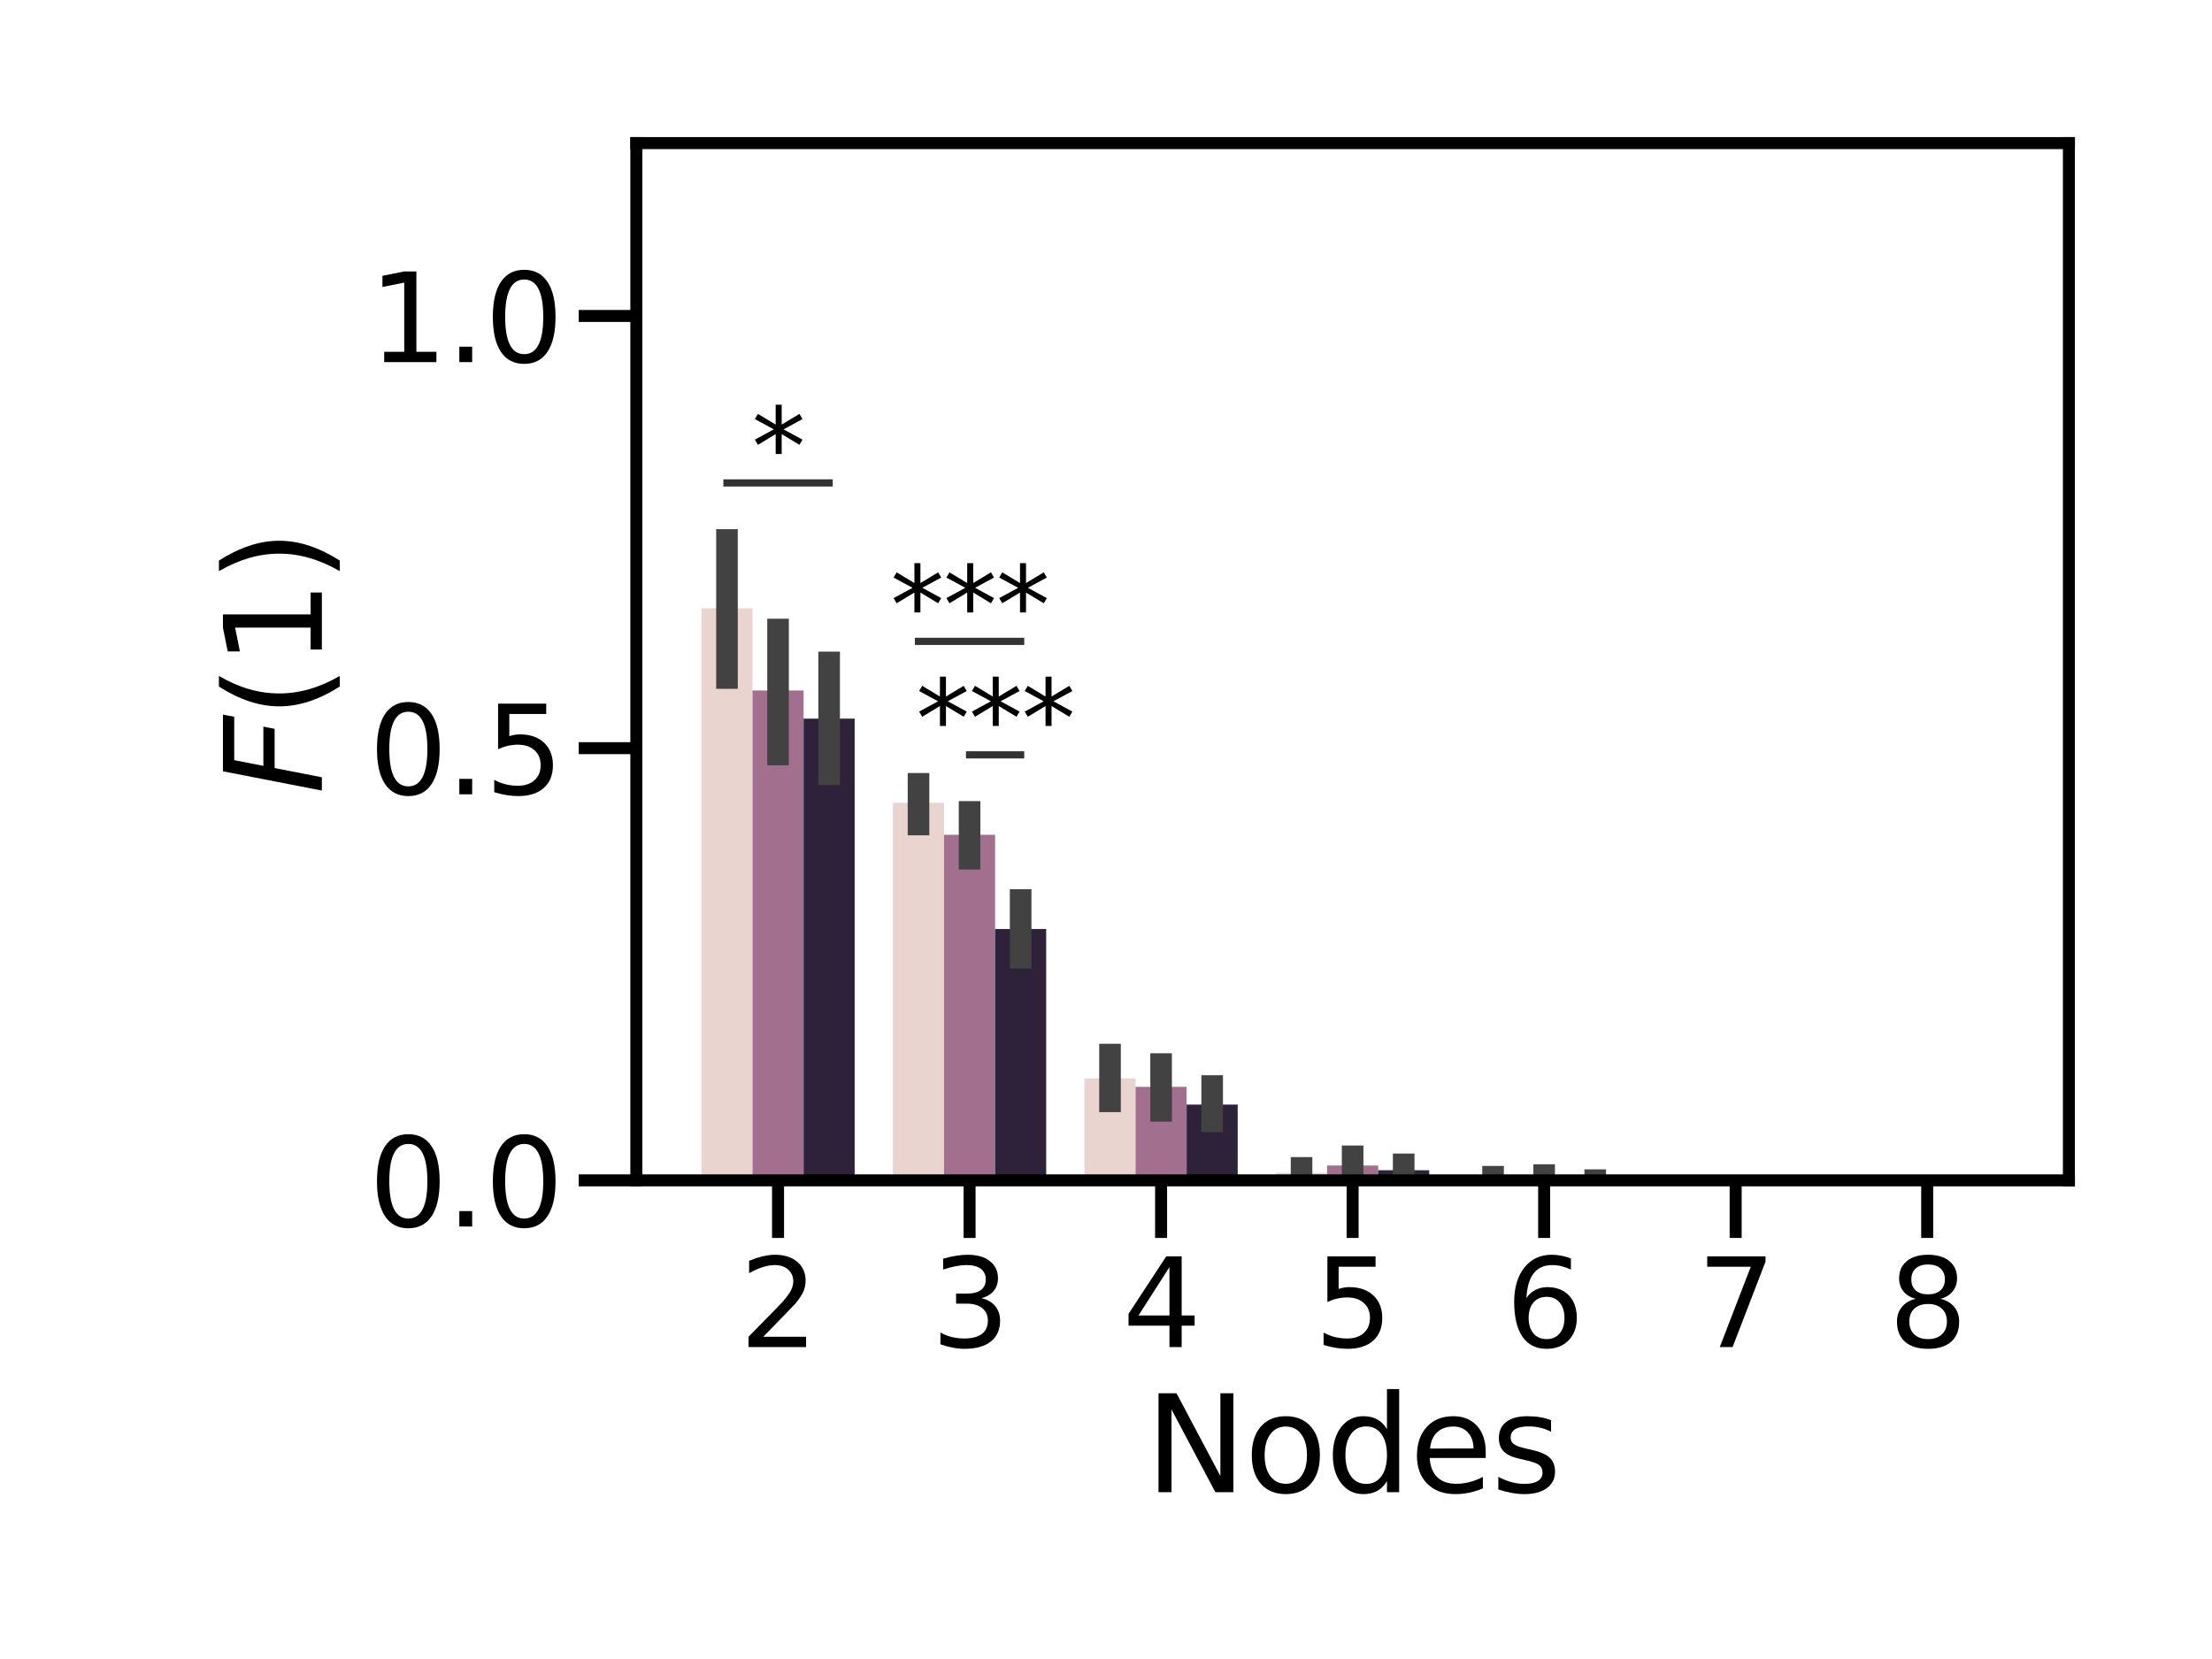 <?xml version="1.0" encoding="utf-8" standalone="no"?>
<!DOCTYPE svg PUBLIC "-//W3C//DTD SVG 1.1//EN"
  "http://www.w3.org/Graphics/SVG/1.1/DTD/svg11.dtd">
<svg xmlns:xlink="http://www.w3.org/1999/xlink" width="460.8pt" height="345.6pt" viewBox="0 0 460.8 345.6" xmlns="http://www.w3.org/2000/svg" version="1.1">
 <defs>
  <style type="text/css">*{stroke-linejoin: round; stroke-linecap: butt}</style>
 </defs>
 <g id="figure_1">
  <g id="patch_1">
   <path d="M 0 345.6 
L 460.8 345.6 
L 460.8 0 
L 0 0 
z
" style="fill: #ffffff"/>
  </g>
  <g id="axes_1">
   <g id="patch_2">
    <path d="M 132.558 245.892 
L 430.992 245.892 
L 430.992 29.808 
L 132.558 29.808 
z
" style="fill: #ffffff"/>
   </g>
   <g id="patch_3">
    <path d="M 146.123 245.892 
L 156.763 245.892 
L 156.763 126.726 
L 146.123 126.726 
z
" clip-path="url(#pa181ccf2e6)" style="fill: #e9d4d0"/>
   </g>
   <g id="patch_4">
    <path d="M 186.021 245.892 
L 196.66 245.892 
L 196.66 167.234 
L 186.021 167.234 
z
" clip-path="url(#pa181ccf2e6)" style="fill: #e9d4d0"/>
   </g>
   <g id="patch_5">
    <path d="M 225.918 245.892 
L 236.558 245.892 
L 236.558 224.655 
L 225.918 224.655 
z
" clip-path="url(#pa181ccf2e6)" style="fill: #e9d4d0"/>
   </g>
   <g id="patch_6">
    <path d="M 265.816 245.892 
L 276.455 245.892 
L 276.455 244.316 
L 265.816 244.316 
z
" clip-path="url(#pa181ccf2e6)" style="fill: #e9d4d0"/>
   </g>
   <g id="patch_7">
    <path d="M 305.714 245.892 
L 316.353 245.892 
L 316.353 245.64 
L 305.714 245.64 
z
" clip-path="url(#pa181ccf2e6)" style="fill: #e9d4d0"/>
   </g>
   <g id="patch_8">
    <path d="M 345.611 245.892 
L 356.251 245.892 
L 356.251 245.892 
L 345.611 245.892 
z
" clip-path="url(#pa181ccf2e6)" style="fill: #e9d4d0"/>
   </g>
   <g id="patch_9">
    <path d="M 385.509 245.892 
L 396.148 245.892 
L 396.148 245.892 
L 385.509 245.892 
z
" clip-path="url(#pa181ccf2e6)" style="fill: #e9d4d0"/>
   </g>
   <g id="patch_10">
    <path d="M 156.763 245.892 
L 167.402 245.892 
L 167.402 143.847 
L 156.763 143.847 
z
" clip-path="url(#pa181ccf2e6)" style="fill: #a2708e"/>
   </g>
   <g id="patch_11">
    <path d="M 196.66 245.892 
L 207.299 245.892 
L 207.299 173.899 
L 196.66 173.899 
z
" clip-path="url(#pa181ccf2e6)" style="fill: #a2708e"/>
   </g>
   <g id="patch_12">
    <path d="M 236.558 245.892 
L 247.197 245.892 
L 247.197 226.403 
L 236.558 226.403 
z
" clip-path="url(#pa181ccf2e6)" style="fill: #a2708e"/>
   </g>
   <g id="patch_13">
    <path d="M 276.455 245.892 
L 287.095 245.892 
L 287.095 242.8 
L 276.455 242.8 
z
" clip-path="url(#pa181ccf2e6)" style="fill: #a2708e"/>
   </g>
   <g id="patch_14">
    <path d="M 316.353 245.892 
L 326.992 245.892 
L 326.992 245.516 
L 316.353 245.516 
z
" clip-path="url(#pa181ccf2e6)" style="fill: #a2708e"/>
   </g>
   <g id="patch_15">
    <path d="M 356.251 245.892 
L 366.89 245.892 
L 366.89 245.892 
L 356.251 245.892 
z
" clip-path="url(#pa181ccf2e6)" style="fill: #a2708e"/>
   </g>
   <g id="patch_16">
    <path d="M 396.148 245.892 
L 406.787 245.892 
L 406.787 245.892 
L 396.148 245.892 
z
" clip-path="url(#pa181ccf2e6)" style="fill: #a2708e"/>
   </g>
   <g id="patch_17">
    <path d="M 167.402 245.892 
L 178.041 245.892 
L 178.041 149.701 
L 167.402 149.701 
z
" clip-path="url(#pa181ccf2e6)" style="fill: #2d223a"/>
   </g>
   <g id="patch_18">
    <path d="M 207.299 245.892 
L 217.939 245.892 
L 217.939 193.528 
L 207.299 193.528 
z
" clip-path="url(#pa181ccf2e6)" style="fill: #2d223a"/>
   </g>
   <g id="patch_19">
    <path d="M 247.197 245.892 
L 257.836 245.892 
L 257.836 230.103 
L 247.197 230.103 
z
" clip-path="url(#pa181ccf2e6)" style="fill: #2d223a"/>
   </g>
   <g id="patch_20">
    <path d="M 287.095 245.892 
L 297.734 245.892 
L 297.734 243.785 
L 287.095 243.785 
z
" clip-path="url(#pa181ccf2e6)" style="fill: #2d223a"/>
   </g>
   <g id="patch_21">
    <path d="M 326.992 245.892 
L 337.632 245.892 
L 337.632 245.874 
L 326.992 245.874 
z
" clip-path="url(#pa181ccf2e6)" style="fill: #2d223a"/>
   </g>
   <g id="patch_22">
    <path d="M 366.89 245.892 
L 377.529 245.892 
L 377.529 245.892 
L 366.89 245.892 
z
" clip-path="url(#pa181ccf2e6)" style="fill: #2d223a"/>
   </g>
   <g id="patch_23">
    <path d="M 406.787 245.892 
L 417.427 245.892 
L 417.427 245.892 
L 406.787 245.892 
z
" clip-path="url(#pa181ccf2e6)" style="fill: #2d223a"/>
   </g>
   <g id="patch_24">
    <path d="M 162.082 245.892 
L 162.082 245.892 
L 162.082 245.892 
L 162.082 245.892 
z
" clip-path="url(#pa181ccf2e6)" style="fill: #e9d4d0"/>
   </g>
   <g id="patch_25">
    <path d="M 162.082 245.892 
L 162.082 245.892 
L 162.082 245.892 
L 162.082 245.892 
z
" clip-path="url(#pa181ccf2e6)" style="fill: #a2708e"/>
   </g>
   <g id="patch_26">
    <path d="M 162.082 245.892 
L 162.082 245.892 
L 162.082 245.892 
L 162.082 245.892 
z
" clip-path="url(#pa181ccf2e6)" style="fill: #2d223a"/>
   </g>
   <g id="matplotlib.axis_1">
    <g id="xtick_1">
     <g id="line2d_1">
      <defs>
       <path id="m170e33417d" d="M 0 0 
L 0 12 
" style="stroke: #000000; stroke-width: 2.5"/>
      </defs>
      <g>
       <use xlink:href="#m170e33417d" x="162.082" y="245.892" style="stroke: #000000; stroke-width: 2.5"/>
      </g>
     </g>
     <g id="text_1">
      <!-- 2 -->
      <g transform="translate(154.034 280.616) scale(0.253 -0.253)">
       <defs>
        <path id="DejaVuSans-32" d="M 1228 531 
L 3431 531 
L 3431 0 
L 469 0 
L 469 531 
Q 828 903 1448 1529 
Q 2069 2156 2228 2338 
Q 2531 2678 2651 2914 
Q 2772 3150 2772 3378 
Q 2772 3750 2511 3984 
Q 2250 4219 1831 4219 
Q 1534 4219 1204 4116 
Q 875 4013 500 3803 
L 500 4441 
Q 881 4594 1212 4672 
Q 1544 4750 1819 4750 
Q 2544 4750 2975 4387 
Q 3406 4025 3406 3419 
Q 3406 3131 3298 2873 
Q 3191 2616 2906 2266 
Q 2828 2175 2409 1742 
Q 1991 1309 1228 531 
z
" transform="scale(0.016)"/>
       </defs>
       <use xlink:href="#DejaVuSans-32"/>
      </g>
     </g>
    </g>
    <g id="xtick_2">
     <g id="line2d_2">
      <g>
       <use xlink:href="#m170e33417d" x="201.98" y="245.892" style="stroke: #000000; stroke-width: 2.5"/>
      </g>
     </g>
     <g id="text_2">
      <!-- 3 -->
      <g transform="translate(193.931 280.616) scale(0.253 -0.253)">
       <defs>
        <path id="DejaVuSans-33" d="M 2597 2516 
Q 3050 2419 3304 2112 
Q 3559 1806 3559 1356 
Q 3559 666 3084 287 
Q 2609 -91 1734 -91 
Q 1441 -91 1130 -33 
Q 819 25 488 141 
L 488 750 
Q 750 597 1062 519 
Q 1375 441 1716 441 
Q 2309 441 2620 675 
Q 2931 909 2931 1356 
Q 2931 1769 2642 2001 
Q 2353 2234 1838 2234 
L 1294 2234 
L 1294 2753 
L 1863 2753 
Q 2328 2753 2575 2939 
Q 2822 3125 2822 3475 
Q 2822 3834 2567 4026 
Q 2313 4219 1838 4219 
Q 1578 4219 1281 4162 
Q 984 4106 628 3988 
L 628 4550 
Q 988 4650 1302 4700 
Q 1616 4750 1894 4750 
Q 2613 4750 3031 4423 
Q 3450 4097 3450 3541 
Q 3450 3153 3228 2886 
Q 3006 2619 2597 2516 
z
" transform="scale(0.016)"/>
       </defs>
       <use xlink:href="#DejaVuSans-33"/>
      </g>
     </g>
    </g>
    <g id="xtick_3">
     <g id="line2d_3">
      <g>
       <use xlink:href="#m170e33417d" x="241.877" y="245.892" style="stroke: #000000; stroke-width: 2.5"/>
      </g>
     </g>
     <g id="text_3">
      <!-- 4 -->
      <g transform="translate(233.829 280.616) scale(0.253 -0.253)">
       <defs>
        <path id="DejaVuSans-34" d="M 2419 4116 
L 825 1625 
L 2419 1625 
L 2419 4116 
z
M 2253 4666 
L 3047 4666 
L 3047 1625 
L 3713 1625 
L 3713 1100 
L 3047 1100 
L 3047 0 
L 2419 0 
L 2419 1100 
L 313 1100 
L 313 1709 
L 2253 4666 
z
" transform="scale(0.016)"/>
       </defs>
       <use xlink:href="#DejaVuSans-34"/>
      </g>
     </g>
    </g>
    <g id="xtick_4">
     <g id="line2d_4">
      <g>
       <use xlink:href="#m170e33417d" x="281.775" y="245.892" style="stroke: #000000; stroke-width: 2.5"/>
      </g>
     </g>
     <g id="text_4">
      <!-- 5 -->
      <g transform="translate(273.726 280.616) scale(0.253 -0.253)">
       <defs>
        <path id="DejaVuSans-35" d="M 691 4666 
L 3169 4666 
L 3169 4134 
L 1269 4134 
L 1269 2991 
Q 1406 3038 1543 3061 
Q 1681 3084 1819 3084 
Q 2600 3084 3056 2656 
Q 3513 2228 3513 1497 
Q 3513 744 3044 326 
Q 2575 -91 1722 -91 
Q 1428 -91 1123 -41 
Q 819 9 494 109 
L 494 744 
Q 775 591 1075 516 
Q 1375 441 1709 441 
Q 2250 441 2565 725 
Q 2881 1009 2881 1497 
Q 2881 1984 2565 2268 
Q 2250 2553 1709 2553 
Q 1456 2553 1204 2497 
Q 953 2441 691 2322 
L 691 4666 
z
" transform="scale(0.016)"/>
       </defs>
       <use xlink:href="#DejaVuSans-35"/>
      </g>
     </g>
    </g>
    <g id="xtick_5">
     <g id="line2d_5">
      <g>
       <use xlink:href="#m170e33417d" x="321.673" y="245.892" style="stroke: #000000; stroke-width: 2.5"/>
      </g>
     </g>
     <g id="text_5">
      <!-- 6 -->
      <g transform="translate(313.624 280.616) scale(0.253 -0.253)">
       <defs>
        <path id="DejaVuSans-36" d="M 2113 2584 
Q 1688 2584 1439 2293 
Q 1191 2003 1191 1497 
Q 1191 994 1439 701 
Q 1688 409 2113 409 
Q 2538 409 2786 701 
Q 3034 994 3034 1497 
Q 3034 2003 2786 2293 
Q 2538 2584 2113 2584 
z
M 3366 4563 
L 3366 3988 
Q 3128 4100 2886 4159 
Q 2644 4219 2406 4219 
Q 1781 4219 1451 3797 
Q 1122 3375 1075 2522 
Q 1259 2794 1537 2939 
Q 1816 3084 2150 3084 
Q 2853 3084 3261 2657 
Q 3669 2231 3669 1497 
Q 3669 778 3244 343 
Q 2819 -91 2113 -91 
Q 1303 -91 875 529 
Q 447 1150 447 2328 
Q 447 3434 972 4092 
Q 1497 4750 2381 4750 
Q 2619 4750 2861 4703 
Q 3103 4656 3366 4563 
z
" transform="scale(0.016)"/>
       </defs>
       <use xlink:href="#DejaVuSans-36"/>
      </g>
     </g>
    </g>
    <g id="xtick_6">
     <g id="line2d_6">
      <g>
       <use xlink:href="#m170e33417d" x="361.57" y="245.892" style="stroke: #000000; stroke-width: 2.5"/>
      </g>
     </g>
     <g id="text_6">
      <!-- 7 -->
      <g transform="translate(353.522 280.616) scale(0.253 -0.253)">
       <defs>
        <path id="DejaVuSans-37" d="M 525 4666 
L 3525 4666 
L 3525 4397 
L 1831 0 
L 1172 0 
L 2766 4134 
L 525 4134 
L 525 4666 
z
" transform="scale(0.016)"/>
       </defs>
       <use xlink:href="#DejaVuSans-37"/>
      </g>
     </g>
    </g>
    <g id="xtick_7">
     <g id="line2d_7">
      <g>
       <use xlink:href="#m170e33417d" x="401.468" y="245.892" style="stroke: #000000; stroke-width: 2.5"/>
      </g>
     </g>
     <g id="text_7">
      <!-- 8 -->
      <g transform="translate(393.419 280.616) scale(0.253 -0.253)">
       <defs>
        <path id="DejaVuSans-38" d="M 2034 2216 
Q 1584 2216 1326 1975 
Q 1069 1734 1069 1313 
Q 1069 891 1326 650 
Q 1584 409 2034 409 
Q 2484 409 2743 651 
Q 3003 894 3003 1313 
Q 3003 1734 2745 1975 
Q 2488 2216 2034 2216 
z
M 1403 2484 
Q 997 2584 770 2862 
Q 544 3141 544 3541 
Q 544 4100 942 4425 
Q 1341 4750 2034 4750 
Q 2731 4750 3128 4425 
Q 3525 4100 3525 3541 
Q 3525 3141 3298 2862 
Q 3072 2584 2669 2484 
Q 3125 2378 3379 2068 
Q 3634 1759 3634 1313 
Q 3634 634 3220 271 
Q 2806 -91 2034 -91 
Q 1263 -91 848 271 
Q 434 634 434 1313 
Q 434 1759 690 2068 
Q 947 2378 1403 2484 
z
M 1172 3481 
Q 1172 3119 1398 2916 
Q 1625 2713 2034 2713 
Q 2441 2713 2670 2916 
Q 2900 3119 2900 3481 
Q 2900 3844 2670 4047 
Q 2441 4250 2034 4250 
Q 1625 4250 1398 4047 
Q 1172 3844 1172 3481 
z
" transform="scale(0.016)"/>
       </defs>
       <use xlink:href="#DejaVuSans-38"/>
      </g>
     </g>
    </g>
    <g id="text_8">
     <!-- Nodes -->
     <g transform="translate(238.566 310.849) scale(0.276 -0.276)">
      <defs>
       <path id="DejaVuSans-4e" d="M 628 4666 
L 1478 4666 
L 3547 763 
L 3547 4666 
L 4159 4666 
L 4159 0 
L 3309 0 
L 1241 3903 
L 1241 0 
L 628 0 
L 628 4666 
z
" transform="scale(0.016)"/>
       <path id="DejaVuSans-6f" d="M 1959 3097 
Q 1497 3097 1228 2736 
Q 959 2375 959 1747 
Q 959 1119 1226 758 
Q 1494 397 1959 397 
Q 2419 397 2687 759 
Q 2956 1122 2956 1747 
Q 2956 2369 2687 2733 
Q 2419 3097 1959 3097 
z
M 1959 3584 
Q 2709 3584 3137 3096 
Q 3566 2609 3566 1747 
Q 3566 888 3137 398 
Q 2709 -91 1959 -91 
Q 1206 -91 779 398 
Q 353 888 353 1747 
Q 353 2609 779 3096 
Q 1206 3584 1959 3584 
z
" transform="scale(0.016)"/>
       <path id="DejaVuSans-64" d="M 2906 2969 
L 2906 4863 
L 3481 4863 
L 3481 0 
L 2906 0 
L 2906 525 
Q 2725 213 2448 61 
Q 2172 -91 1784 -91 
Q 1150 -91 751 415 
Q 353 922 353 1747 
Q 353 2572 751 3078 
Q 1150 3584 1784 3584 
Q 2172 3584 2448 3432 
Q 2725 3281 2906 2969 
z
M 947 1747 
Q 947 1113 1208 752 
Q 1469 391 1925 391 
Q 2381 391 2643 752 
Q 2906 1113 2906 1747 
Q 2906 2381 2643 2742 
Q 2381 3103 1925 3103 
Q 1469 3103 1208 2742 
Q 947 2381 947 1747 
z
" transform="scale(0.016)"/>
       <path id="DejaVuSans-65" d="M 3597 1894 
L 3597 1613 
L 953 1613 
Q 991 1019 1311 708 
Q 1631 397 2203 397 
Q 2534 397 2845 478 
Q 3156 559 3463 722 
L 3463 178 
Q 3153 47 2828 -22 
Q 2503 -91 2169 -91 
Q 1331 -91 842 396 
Q 353 884 353 1716 
Q 353 2575 817 3079 
Q 1281 3584 2069 3584 
Q 2775 3584 3186 3129 
Q 3597 2675 3597 1894 
z
M 3022 2063 
Q 3016 2534 2758 2815 
Q 2500 3097 2075 3097 
Q 1594 3097 1305 2825 
Q 1016 2553 972 2059 
L 3022 2063 
z
" transform="scale(0.016)"/>
       <path id="DejaVuSans-73" d="M 2834 3397 
L 2834 2853 
Q 2591 2978 2328 3040 
Q 2066 3103 1784 3103 
Q 1356 3103 1142 2972 
Q 928 2841 928 2578 
Q 928 2378 1081 2264 
Q 1234 2150 1697 2047 
L 1894 2003 
Q 2506 1872 2764 1633 
Q 3022 1394 3022 966 
Q 3022 478 2636 193 
Q 2250 -91 1575 -91 
Q 1294 -91 989 -36 
Q 684 19 347 128 
L 347 722 
Q 666 556 975 473 
Q 1284 391 1588 391 
Q 1994 391 2212 530 
Q 2431 669 2431 922 
Q 2431 1156 2273 1281 
Q 2116 1406 1581 1522 
L 1381 1569 
Q 847 1681 609 1914 
Q 372 2147 372 2553 
Q 372 3047 722 3315 
Q 1072 3584 1716 3584 
Q 2034 3584 2315 3537 
Q 2597 3491 2834 3397 
z
" transform="scale(0.016)"/>
      </defs>
      <use xlink:href="#DejaVuSans-4e"/>
      <use xlink:href="#DejaVuSans-6f" transform="translate(74.805 0)"/>
      <use xlink:href="#DejaVuSans-64" transform="translate(135.986 0)"/>
      <use xlink:href="#DejaVuSans-65" transform="translate(199.463 0)"/>
      <use xlink:href="#DejaVuSans-73" transform="translate(260.986 0)"/>
     </g>
    </g>
   </g>
   <g id="matplotlib.axis_2">
    <g id="ytick_1">
     <g id="line2d_8">
      <defs>
       <path id="m47fbb3f2b2" d="M 0 0 
L -12 0 
" style="stroke: #000000; stroke-width: 2.5"/>
      </defs>
      <g>
       <use xlink:href="#m47fbb3f2b2" x="132.558" y="245.892" style="stroke: #000000; stroke-width: 2.5"/>
      </g>
     </g>
     <g id="text_9">
      <!-- 0.0 -->
      <g transform="translate(76.823 255.504) scale(0.253 -0.253)">
       <defs>
        <path id="DejaVuSans-30" d="M 2034 4250 
Q 1547 4250 1301 3770 
Q 1056 3291 1056 2328 
Q 1056 1369 1301 889 
Q 1547 409 2034 409 
Q 2525 409 2770 889 
Q 3016 1369 3016 2328 
Q 3016 3291 2770 3770 
Q 2525 4250 2034 4250 
z
M 2034 4750 
Q 2819 4750 3233 4129 
Q 3647 3509 3647 2328 
Q 3647 1150 3233 529 
Q 2819 -91 2034 -91 
Q 1250 -91 836 529 
Q 422 1150 422 2328 
Q 422 3509 836 4129 
Q 1250 4750 2034 4750 
z
" transform="scale(0.016)"/>
        <path id="DejaVuSans-2e" d="M 684 794 
L 1344 794 
L 1344 0 
L 684 0 
L 684 794 
z
" transform="scale(0.016)"/>
       </defs>
       <use xlink:href="#DejaVuSans-30"/>
       <use xlink:href="#DejaVuSans-2e" transform="translate(63.623 0)"/>
       <use xlink:href="#DejaVuSans-30" transform="translate(95.41 0)"/>
      </g>
     </g>
    </g>
    <g id="ytick_2">
     <g id="line2d_9">
      <g>
       <use xlink:href="#m47fbb3f2b2" x="132.558" y="155.857" style="stroke: #000000; stroke-width: 2.5"/>
      </g>
     </g>
     <g id="text_10">
      <!-- 0.5 -->
      <g transform="translate(76.823 165.469) scale(0.253 -0.253)">
       <use xlink:href="#DejaVuSans-30"/>
       <use xlink:href="#DejaVuSans-2e" transform="translate(63.623 0)"/>
       <use xlink:href="#DejaVuSans-35" transform="translate(95.41 0)"/>
      </g>
     </g>
    </g>
    <g id="ytick_3">
     <g id="line2d_10">
      <g>
       <use xlink:href="#m47fbb3f2b2" x="132.558" y="65.822" style="stroke: #000000; stroke-width: 2.5"/>
      </g>
     </g>
     <g id="text_11">
      <!-- 1.0 -->
      <g transform="translate(76.823 75.434) scale(0.253 -0.253)">
       <defs>
        <path id="DejaVuSans-31" d="M 794 531 
L 1825 531 
L 1825 4091 
L 703 3866 
L 703 4441 
L 1819 4666 
L 2450 4666 
L 2450 531 
L 3481 531 
L 3481 0 
L 794 0 
L 794 531 
z
" transform="scale(0.016)"/>
       </defs>
       <use xlink:href="#DejaVuSans-31"/>
       <use xlink:href="#DejaVuSans-2e" transform="translate(63.623 0)"/>
       <use xlink:href="#DejaVuSans-30" transform="translate(95.41 0)"/>
      </g>
     </g>
    </g>
    <g id="text_12">
     <!-- $F(1)$ -->
     <g transform="translate(67.083 165.45) rotate(-90) scale(0.276 -0.276)">
      <defs>
       <path id="DejaVuSans-Oblique-46" d="M 1081 4666 
L 3756 4666 
L 3653 4134 
L 1606 4134 
L 1338 2759 
L 3188 2759 
L 3084 2228 
L 1234 2228 
L 800 0 
L 172 0 
L 1081 4666 
z
" transform="scale(0.016)"/>
       <path id="DejaVuSans-28" d="M 1984 4856 
Q 1566 4138 1362 3434 
Q 1159 2731 1159 2009 
Q 1159 1288 1364 580 
Q 1569 -128 1984 -844 
L 1484 -844 
Q 1016 -109 783 600 
Q 550 1309 550 2009 
Q 550 2706 781 3412 
Q 1013 4119 1484 4856 
L 1984 4856 
z
" transform="scale(0.016)"/>
       <path id="DejaVuSans-29" d="M 513 4856 
L 1013 4856 
Q 1481 4119 1714 3412 
Q 1947 2706 1947 2009 
Q 1947 1309 1714 600 
Q 1481 -109 1013 -844 
L 513 -844 
Q 928 -128 1133 580 
Q 1338 1288 1338 2009 
Q 1338 2731 1133 3434 
Q 928 4138 513 4856 
z
" transform="scale(0.016)"/>
      </defs>
      <use xlink:href="#DejaVuSans-Oblique-46" transform="translate(0 0.125)"/>
      <use xlink:href="#DejaVuSans-28" transform="translate(57.52 0.125)"/>
      <use xlink:href="#DejaVuSans-31" transform="translate(96.533 0.125)"/>
      <use xlink:href="#DejaVuSans-29" transform="translate(160.156 0.125)"/>
     </g>
    </g>
   </g>
   <g id="line2d_11">
    <path d="M 151.443 141.244 
L 151.443 112.483 
" clip-path="url(#pa181ccf2e6)" style="fill: none; stroke: #424242; stroke-width: 4.5; stroke-linecap: square"/>
   </g>
   <g id="line2d_12">
    <path d="M 191.34 171.765 
L 191.34 163.285 
" clip-path="url(#pa181ccf2e6)" style="fill: none; stroke: #424242; stroke-width: 4.5; stroke-linecap: square"/>
   </g>
   <g id="line2d_13">
    <path d="M 231.238 229.433 
L 231.238 219.685 
" clip-path="url(#pa181ccf2e6)" style="fill: none; stroke: #424242; stroke-width: 4.5; stroke-linecap: square"/>
   </g>
   <g id="line2d_14">
    <path d="M 271.136 245.251 
L 271.136 243.292 
" clip-path="url(#pa181ccf2e6)" style="fill: none; stroke: #424242; stroke-width: 4.5; stroke-linecap: square"/>
   </g>
   <g id="line2d_15">
    <path d="M 311.033 245.892 
L 311.033 245.136 
" clip-path="url(#pa181ccf2e6)" style="fill: none; stroke: #424242; stroke-width: 4.5; stroke-linecap: square"/>
   </g>
   <g id="line2d_16">
    <path d="M 350.931 245.892 
L 350.931 245.892 
" clip-path="url(#pa181ccf2e6)" style="fill: none; stroke: #424242; stroke-width: 4.5; stroke-linecap: square"/>
   </g>
   <g id="line2d_17">
    <path d="M 390.828 245.892 
L 390.828 245.892 
" clip-path="url(#pa181ccf2e6)" style="fill: none; stroke: #424242; stroke-width: 4.5; stroke-linecap: square"/>
   </g>
   <g id="line2d_18">
    <path d="M 162.082 157.178 
L 162.082 131.138 
" clip-path="url(#pa181ccf2e6)" style="fill: none; stroke: #424242; stroke-width: 4.5; stroke-linecap: square"/>
   </g>
   <g id="line2d_19">
    <path d="M 201.98 178.893 
L 201.98 169.133 
" clip-path="url(#pa181ccf2e6)" style="fill: none; stroke: #424242; stroke-width: 4.5; stroke-linecap: square"/>
   </g>
   <g id="line2d_20">
    <path d="M 241.877 231.407 
L 241.877 221.666 
" clip-path="url(#pa181ccf2e6)" style="fill: none; stroke: #424242; stroke-width: 4.5; stroke-linecap: square"/>
   </g>
   <g id="line2d_21">
    <path d="M 281.775 244.525 
L 281.775 240.888 
" clip-path="url(#pa181ccf2e6)" style="fill: none; stroke: #424242; stroke-width: 4.5; stroke-linecap: square"/>
   </g>
   <g id="line2d_22">
    <path d="M 321.673 245.892 
L 321.673 244.789 
" clip-path="url(#pa181ccf2e6)" style="fill: none; stroke: #424242; stroke-width: 4.5; stroke-linecap: square"/>
   </g>
   <g id="line2d_23">
    <path d="M 361.57 245.892 
L 361.57 245.892 
" clip-path="url(#pa181ccf2e6)" style="fill: none; stroke: #424242; stroke-width: 4.5; stroke-linecap: square"/>
   </g>
   <g id="line2d_24">
    <path d="M 401.468 245.892 
L 401.468 245.892 
" clip-path="url(#pa181ccf2e6)" style="fill: none; stroke: #424242; stroke-width: 4.5; stroke-linecap: square"/>
   </g>
   <g id="line2d_25">
    <path d="M 172.722 161.28 
L 172.722 137.993 
" clip-path="url(#pa181ccf2e6)" style="fill: none; stroke: #424242; stroke-width: 4.5; stroke-linecap: square"/>
   </g>
   <g id="line2d_26">
    <path d="M 212.619 199.525 
L 212.619 187.497 
" clip-path="url(#pa181ccf2e6)" style="fill: none; stroke: #424242; stroke-width: 4.5; stroke-linecap: square"/>
   </g>
   <g id="line2d_27">
    <path d="M 252.517 233.59 
L 252.517 226.23 
" clip-path="url(#pa181ccf2e6)" style="fill: none; stroke: #424242; stroke-width: 4.5; stroke-linecap: square"/>
   </g>
   <g id="line2d_28">
    <path d="M 292.414 244.915 
L 292.414 242.551 
" clip-path="url(#pa181ccf2e6)" style="fill: none; stroke: #424242; stroke-width: 4.5; stroke-linecap: square"/>
   </g>
   <g id="line2d_29">
    <path d="M 332.312 245.892 
L 332.312 245.842 
" clip-path="url(#pa181ccf2e6)" style="fill: none; stroke: #424242; stroke-width: 4.5; stroke-linecap: square"/>
   </g>
   <g id="line2d_30">
    <path d="M 372.21 245.892 
L 372.21 245.892 
" clip-path="url(#pa181ccf2e6)" style="fill: none; stroke: #424242; stroke-width: 4.5; stroke-linecap: square"/>
   </g>
   <g id="line2d_31">
    <path d="M 412.107 245.892 
L 412.107 245.892 
" clip-path="url(#pa181ccf2e6)" style="fill: none; stroke: #424242; stroke-width: 4.5; stroke-linecap: square"/>
   </g>
   <g id="line2d_32">
    <path d="M 201.98 157.249 
L 201.98 157.249 
L 212.619 157.249 
L 212.619 157.249 
" style="fill: none; stroke: #333333; stroke-width: 1.5; stroke-linecap: square"/>
   </g>
   <g id="line2d_33">
    <path d="M 191.34 133.609 
L 191.34 133.609 
L 212.619 133.609 
L 212.619 133.609 
" style="fill: none; stroke: #333333; stroke-width: 1.5; stroke-linecap: square"/>
   </g>
   <g id="line2d_34">
    <path d="M 151.443 100.599 
L 151.443 100.599 
L 172.722 100.599 
L 172.722 100.599 
" style="fill: none; stroke: #333333; stroke-width: 1.5; stroke-linecap: square"/>
   </g>
   <g id="patch_27">
    <path d="M 132.558 245.892 
L 132.558 29.808 
" style="fill: none; stroke: #000000; stroke-width: 2.5; stroke-linejoin: miter; stroke-linecap: square"/>
   </g>
   <g id="patch_28">
    <path d="M 430.992 245.892 
L 430.992 29.808 
" style="fill: none; stroke: #000000; stroke-width: 2.5; stroke-linejoin: miter; stroke-linecap: square"/>
   </g>
   <g id="patch_29">
    <path d="M 132.558 245.892 
L 430.992 245.892 
" style="fill: none; stroke: #000000; stroke-width: 2.5; stroke-linejoin: miter; stroke-linecap: square"/>
   </g>
   <g id="patch_30">
    <path d="M 132.558 29.808 
L 430.992 29.808 
" style="fill: none; stroke: #000000; stroke-width: 2.5; stroke-linejoin: miter; stroke-linecap: square"/>
   </g>
   <g id="text_13">
    <!-- *** -->
    <g transform="translate(190.799 157.673) scale(0.22 -0.22)">
     <defs>
      <path id="DejaVuSans-2a" d="M 3009 3897 
L 1888 3291 
L 3009 2681 
L 2828 2375 
L 1778 3009 
L 1778 1831 
L 1422 1831 
L 1422 3009 
L 372 2375 
L 191 2681 
L 1313 3291 
L 191 3897 
L 372 4206 
L 1422 3572 
L 1422 4750 
L 1778 4750 
L 1778 3572 
L 2828 4206 
L 3009 3897 
z
" transform="scale(0.016)"/>
     </defs>
     <use xlink:href="#DejaVuSans-2a"/>
     <use xlink:href="#DejaVuSans-2a" transform="translate(50 0)"/>
     <use xlink:href="#DejaVuSans-2a" transform="translate(100 0)"/>
    </g>
   </g>
   <g id="text_14">
    <!-- *** -->
    <g transform="translate(185.48 134.033) scale(0.22 -0.22)">
     <use xlink:href="#DejaVuSans-2a"/>
     <use xlink:href="#DejaVuSans-2a" transform="translate(50 0)"/>
     <use xlink:href="#DejaVuSans-2a" transform="translate(100 0)"/>
    </g>
   </g>
   <g id="text_15">
    <!-- * -->
    <g transform="translate(156.582 101.024) scale(0.22 -0.22)">
     <use xlink:href="#DejaVuSans-2a"/>
    </g>
   </g>
  </g>
 </g>
 <defs>
  <clipPath id="pa181ccf2e6">
   <rect x="132.558" y="29.808" width="298.434" height="216.084"/>
  </clipPath>
 </defs>
</svg>
